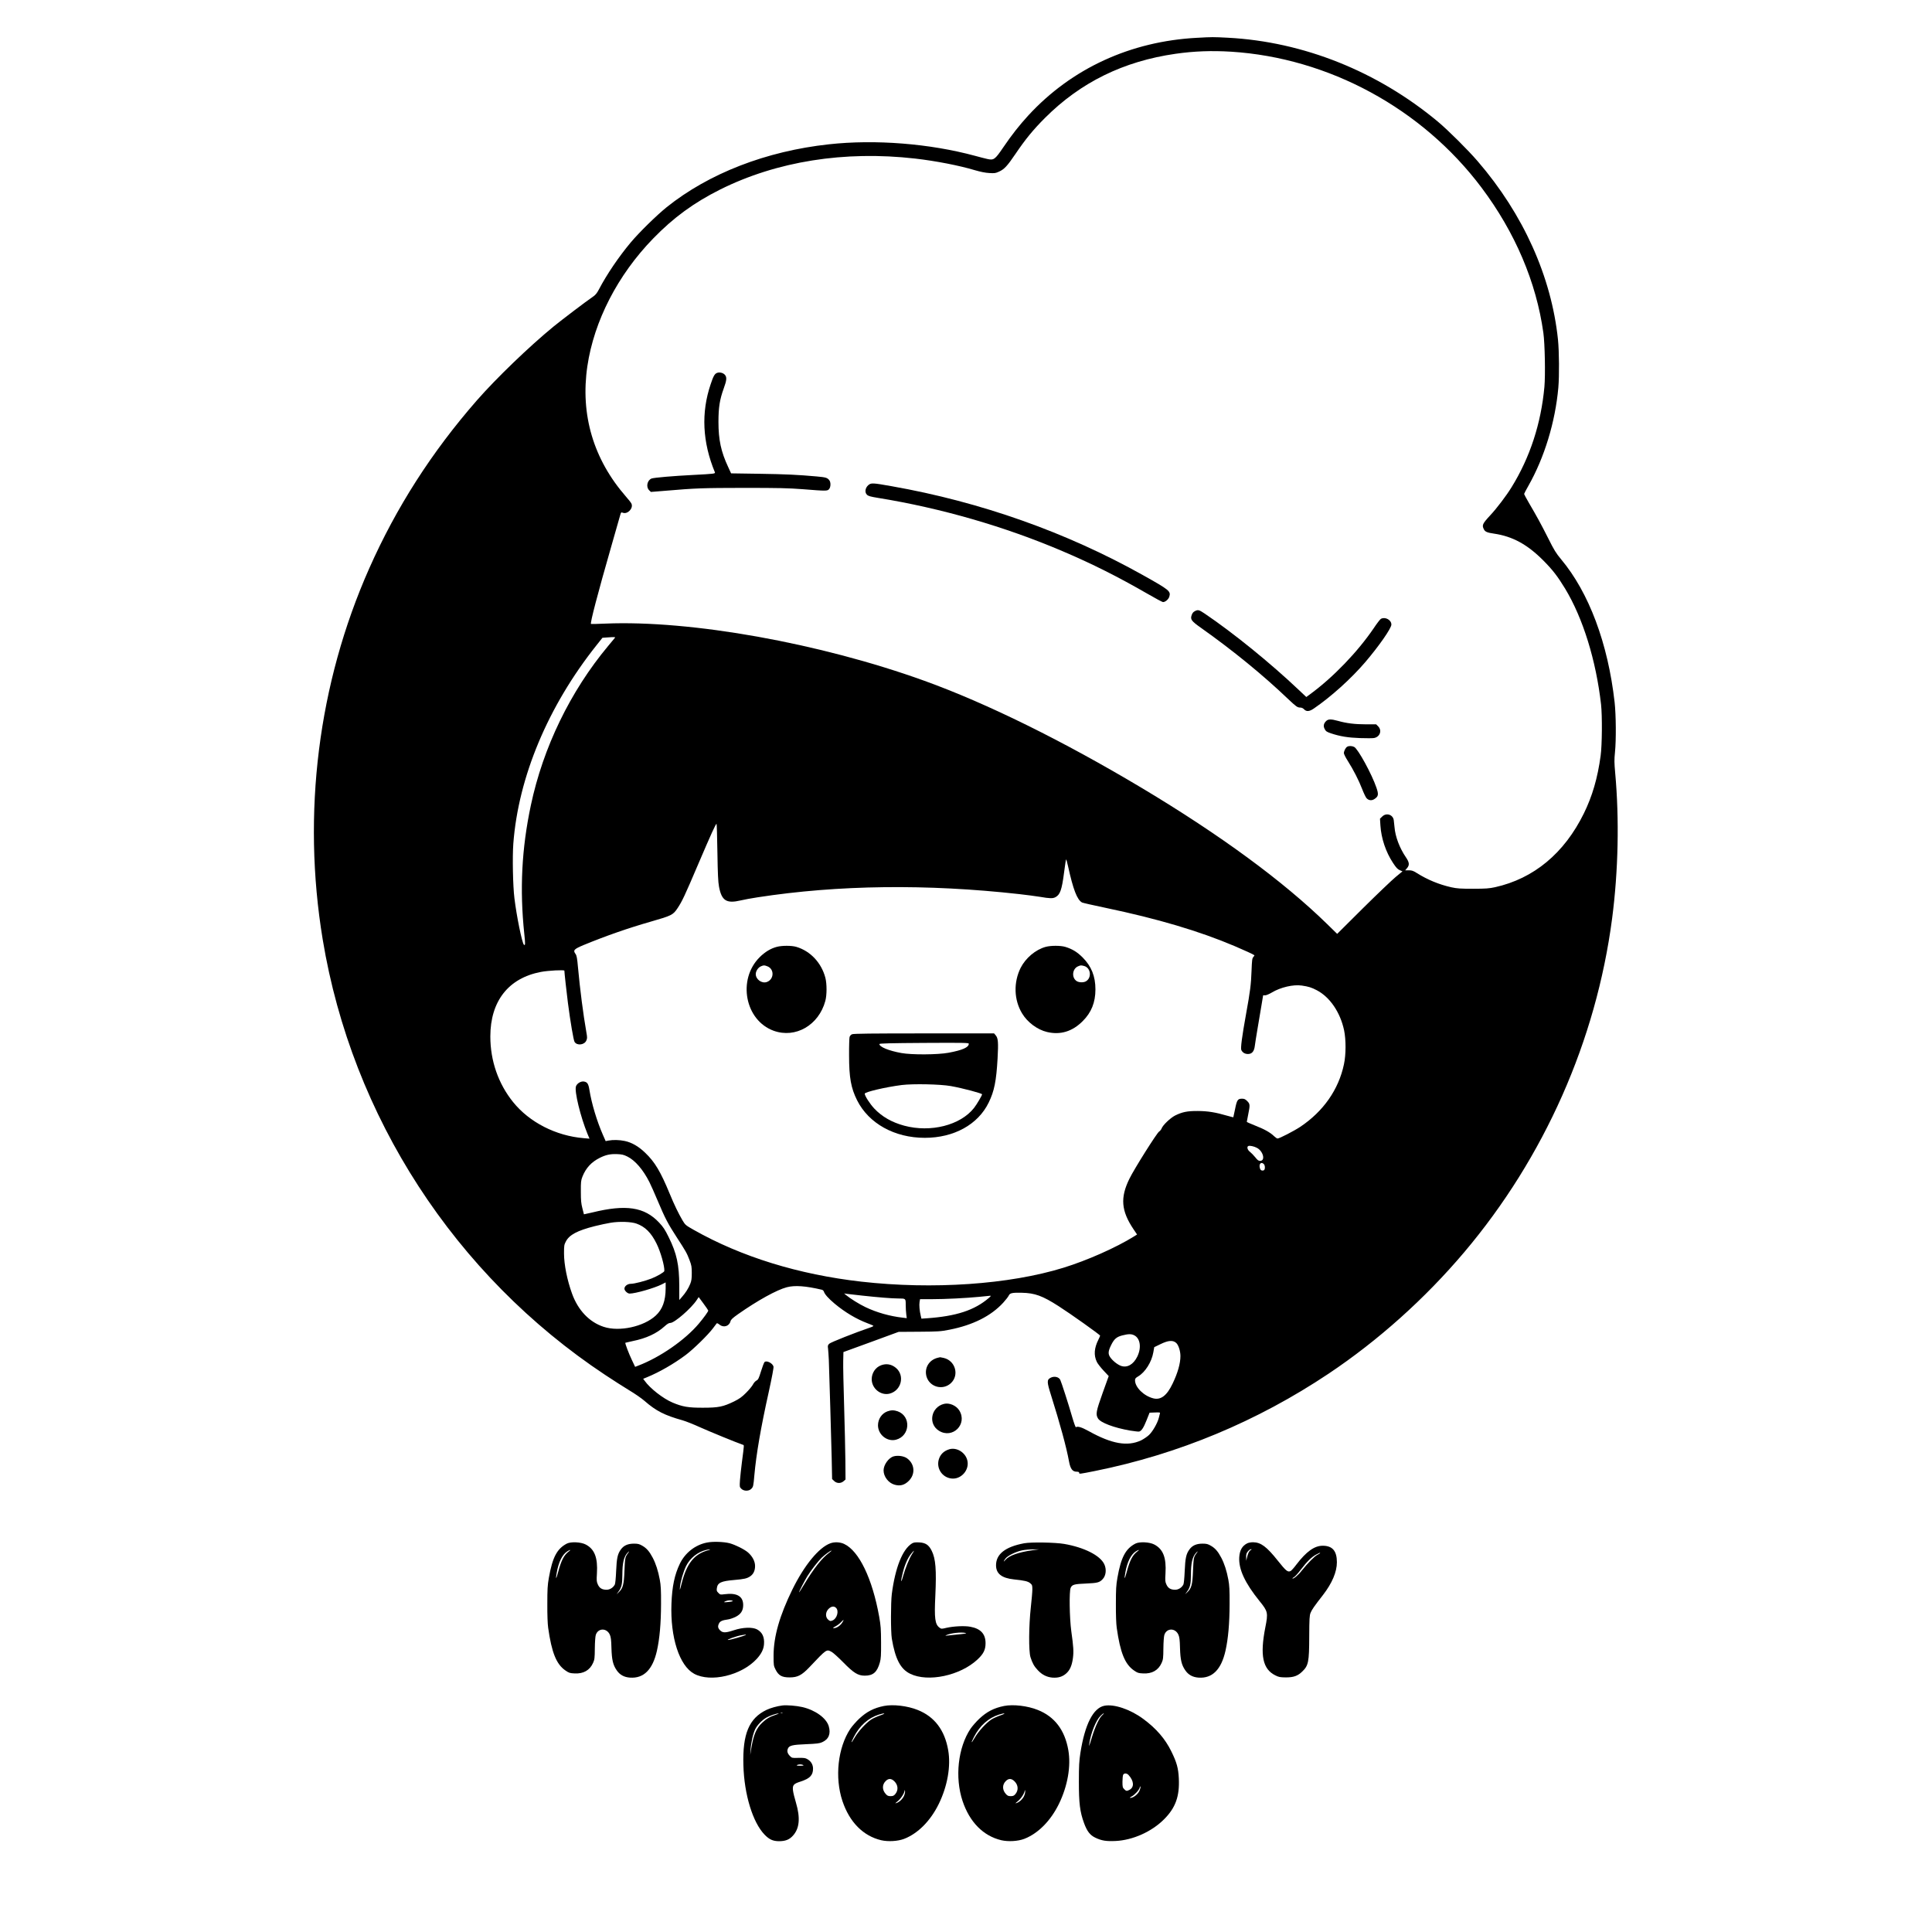 <?xml version="1.0" standalone="no"?>
<!DOCTYPE svg PUBLIC "-//W3C//DTD SVG 20010904//EN"
 "http://www.w3.org/TR/2001/REC-SVG-20010904/DTD/svg10.dtd">
<svg version="1.0" xmlns="http://www.w3.org/2000/svg"
 width="2766pt" height="2766pt" viewBox="0 0 2766 2766"
 preserveAspectRatio="xMidYMid meet">
<g transform="translate(0,2766) scale(0.1,-0.1)"
fill="#000000" stroke="none">
<path d="M17140 27119 c-954 -50 -1797 -438 -2418 -1112 -130 -142 -237 -278
-360 -459 -117 -172 -134 -185 -227 -164 -33 7 -112 28 -175 45 -649 176
-1430 238 -2093 165 -899 -98 -1719 -417 -2322 -900 -144 -116 -393 -360 -514
-504 -171 -204 -344 -459 -455 -671 -31 -59 -50 -82 -90 -109 -100 -68 -443
-329 -561 -425 -349 -286 -821 -741 -1096 -1055 -648 -741 -1156 -1535 -1544
-2410 -730 -1647 -963 -3504 -665 -5310 419 -2536 1892 -4808 4045 -6235 110
-73 265 -172 344 -220 79 -47 177 -115 217 -150 167 -146 288 -207 545 -279
46 -13 160 -58 254 -101 136 -61 516 -217 609 -249 21 -7 22 16 -13 -256 -11
-85 -23 -198 -27 -252 -6 -94 -6 -97 19 -122 36 -36 107 -37 142 -2 29 29 31
36 45 196 27 301 92 680 206 1192 46 211 72 347 68 363 -12 49 -101 93 -129
64 -7 -8 -30 -67 -50 -132 -32 -103 -40 -119 -65 -132 -17 -9 -39 -34 -51 -58
-12 -23 -56 -76 -98 -118 -61 -61 -95 -85 -171 -123 -157 -76 -222 -90 -445
-90 -211 -1 -295 14 -437 74 -135 57 -323 204 -399 312 l-21 28 54 22 c178 73
385 192 555 319 113 85 317 285 388 379 26 36 52 69 56 74 4 5 22 -3 39 -18
58 -48 140 -24 158 47 7 25 29 46 108 102 281 197 554 348 699 386 114 30 268
19 502 -36 12 -3 25 -15 29 -28 12 -38 65 -97 153 -171 150 -125 312 -221 474
-282 40 -15 76 -30 80 -34 5 -4 -11 -14 -35 -22 -223 -76 -577 -216 -596 -236
-21 -20 -23 -29 -17 -70 3 -26 8 -99 11 -162 9 -247 34 -1121 41 -1405 l6
-300 28 -27 c37 -37 96 -39 136 -4 l28 24 -2 269 c-1 147 -10 500 -18 783 -9
283 -15 573 -13 644 l3 129 395 144 395 145 295 2 c274 2 305 4 433 29 336 66
595 196 770 387 37 41 73 87 79 102 17 36 48 43 187 40 187 -4 295 -43 527
-192 165 -105 594 -410 594 -422 0 -5 -11 -30 -24 -56 -61 -121 -69 -223 -24
-318 11 -25 55 -81 96 -125 l75 -80 -87 -242 c-94 -263 -102 -306 -66 -365 37
-61 230 -133 459 -173 63 -10 122 -17 131 -14 34 11 63 56 105 162 l43 108 77
3 c70 3 76 1 71 -15 -2 -10 -10 -38 -16 -63 -20 -77 -88 -195 -141 -245 -27
-25 -78 -59 -112 -76 -195 -91 -419 -52 -750 132 -104 57 -157 73 -184 56 -5
-3 -28 61 -52 143 -52 182 -157 507 -172 536 -22 42 -87 56 -138 29 -55 -28
-54 -60 5 -246 129 -410 221 -745 259 -954 20 -106 50 -145 110 -145 24 0 35
-5 35 -15 0 -20 -3 -20 225 25 1197 241 2322 710 3345 1393 712 476 1381 1075
1944 1741 1146 1356 1887 3029 2116 4776 89 682 104 1424 44 2085 -13 145 -14
189 -3 295 18 176 15 532 -5 715 -95 844 -368 1573 -768 2050 -70 84 -99 130
-181 295 -104 206 -167 321 -279 512 -37 64 -68 121 -68 126 0 5 28 58 62 118
229 404 384 912 428 1404 15 170 12 518 -5 688 -94 902 -497 1797 -1149 2553
-141 164 -424 445 -571 568 -865 720 -1925 1144 -3006 1201 -210 11 -224 11
-439 -1z m485 -199 c1398 -88 2735 -813 3585 -1945 482 -642 785 -1355 886
-2080 22 -158 30 -604 15 -773 -48 -526 -207 -1012 -470 -1437 -74 -121 -214
-305 -304 -401 -114 -123 -123 -143 -92 -203 17 -34 47 -47 145 -61 265 -39
476 -154 705 -384 136 -137 205 -227 313 -404 256 -424 442 -1026 514 -1657
18 -165 15 -582 -6 -735 -43 -318 -119 -579 -240 -825 -280 -571 -718 -934
-1272 -1057 -84 -18 -131 -22 -314 -22 -185 0 -228 3 -312 21 -177 40 -341
108 -494 204 -51 32 -70 39 -113 39 l-53 0 26 31 c38 44 34 82 -15 154 -91
133 -153 296 -164 433 -3 37 -8 82 -11 101 -12 80 -108 109 -166 50 l-31 -30
6 -97 c12 -185 77 -379 179 -534 46 -70 66 -92 98 -106 l39 -17 -97 -80 c-53
-44 -264 -245 -468 -447 l-370 -368 -142 139 c-628 614 -1531 1277 -2652 1948
-1128 674 -2220 1213 -3115 1536 -1496 540 -3344 871 -4570 819 -110 -5 -202
-7 -204 -5 -14 12 94 427 294 1123 59 206 114 398 122 427 14 50 15 52 40 42
69 -26 156 68 122 133 -6 13 -41 57 -77 98 -466 534 -655 1172 -553 1867 96
648 435 1306 941 1827 293 302 583 513 959 702 812 405 1781 559 2792 444 296
-34 631 -99 854 -166 79 -23 149 -38 206 -41 78 -5 92 -3 142 20 75 34 117 79
235 253 143 211 254 347 422 515 510 510 1123 812 1870 919 265 38 517 47 795
30z m-8826 -8397 c-8 -10 -49 -60 -93 -112 -540 -647 -931 -1453 -1106 -2281
-131 -617 -161 -1202 -94 -1838 16 -147 15 -177 -6 -156 -26 26 -104 407 -135
664 -22 175 -30 590 -16 780 72 955 497 1970 1191 2842 l85 107 55 4 c134 9
134 9 119 -10z m1472 -3066 c5 -313 10 -422 23 -492 38 -201 107 -244 311
-196 44 11 154 31 245 45 1150 177 2420 193 3745 45 99 -11 232 -29 296 -39
139 -24 181 -25 219 -5 67 35 92 104 124 353 13 101 26 186 29 188 3 3 15 -39
27 -93 74 -338 131 -486 202 -524 9 -5 157 -39 330 -75 755 -158 1347 -334
1856 -550 139 -59 269 -119 281 -130 2 -2 -4 -13 -15 -25 -17 -18 -20 -44 -26
-198 -7 -195 -19 -292 -78 -616 -59 -327 -81 -494 -68 -519 18 -36 51 -56 95
-56 57 0 89 38 98 117 4 32 22 148 41 258 19 110 44 260 56 333 l22 132 29 0
c15 0 58 18 95 40 124 75 308 118 429 100 96 -14 139 -27 215 -67 188 -98 336
-316 391 -573 28 -135 28 -348 -2 -487 -76 -362 -295 -675 -626 -896 -91 -60
-298 -167 -325 -167 -8 0 -30 15 -50 34 -53 52 -140 101 -272 152 -65 26 -118
49 -118 53 0 3 9 50 20 104 28 137 27 152 -14 193 -28 28 -42 34 -75 34 -61 0
-73 -19 -99 -150 -13 -63 -24 -115 -25 -116 -1 -1 -40 9 -86 22 -171 50 -279
67 -421 68 -152 1 -224 -14 -327 -65 -68 -35 -177 -139 -193 -186 -6 -15 -22
-35 -35 -43 -31 -18 -356 -534 -425 -675 -134 -272 -119 -460 59 -725 l50 -74
-44 -28 c-255 -159 -672 -344 -1010 -448 -776 -240 -1872 -315 -2895 -199
-896 102 -1715 355 -2396 740 -118 67 -123 71 -162 136 -61 105 -116 218 -183
380 -132 320 -214 457 -351 588 -96 93 -194 149 -295 170 -75 16 -166 18 -230
6 l-42 -8 -40 91 c-86 196 -161 447 -192 639 -14 90 -30 115 -79 123 -43 7
-100 -27 -114 -69 -25 -69 65 -436 165 -681 l29 -68 -83 7 c-398 33 -778 227
-1012 518 -211 262 -325 590 -325 938 0 505 259 836 724 924 103 20 336 32
336 18 0 -27 33 -324 51 -463 35 -269 80 -534 95 -557 36 -57 142 -44 169 21
13 30 13 45 0 117 -45 255 -91 613 -120 929 -12 135 -19 170 -35 192 -39 53
-23 70 118 129 324 133 634 241 962 335 296 85 316 95 380 191 66 99 101 173
297 633 185 432 253 583 262 574 3 -3 9 -186 12 -407z m7721 -4229 c93 -46
129 -188 48 -188 -23 0 -37 11 -70 53 -23 28 -57 63 -75 77 -36 26 -48 73 -22
83 19 8 79 -4 119 -25z m-9010 -126 c111 -55 225 -187 316 -367 22 -44 77
-168 122 -275 101 -240 142 -319 268 -513 130 -200 147 -229 184 -328 28 -73
32 -97 32 -184 0 -81 -4 -111 -22 -156 -26 -65 -67 -129 -120 -189 l-37 -42 0
204 c-1 299 -36 463 -151 695 -54 110 -78 146 -138 210 -210 223 -474 263
-958 144 -65 -15 -118 -27 -118 -26 0 1 -10 40 -22 86 -18 69 -22 112 -22 239
-1 140 2 161 23 215 49 123 128 209 249 269 84 42 148 56 243 53 73 -3 96 -8
151 -35z m9112 -108 c17 -17 21 -61 7 -82 -4 -8 -19 -12 -32 -10 -18 2 -26 12
-33 40 -14 57 22 89 58 52z m-8982 -852 c124 -44 211 -131 287 -285 59 -118
118 -328 112 -394 -1 -16 -102 -75 -183 -107 -94 -37 -246 -76 -296 -76 -48 0
-92 -33 -92 -70 0 -29 44 -70 74 -70 81 0 351 77 459 131 l57 29 0 -87 c-1
-176 -45 -299 -142 -388 -172 -159 -521 -235 -745 -161 -205 67 -367 237 -453
475 -70 193 -115 417 -115 576 0 110 2 125 26 170 49 96 163 157 416 221 73
18 174 40 225 48 125 21 294 15 370 -12z m3233 -1031 c218 -24 426 -41 514
-41 110 0 108 1 108 -93 0 -45 4 -106 8 -135 l7 -54 -58 7 c-184 21 -372 74
-533 151 -87 41 -222 125 -281 175 l-25 21 40 -6 c22 -3 121 -14 220 -25z
m1815 -31 c-207 -179 -471 -265 -896 -294 l-72 -5 -10 42 c-17 70 -24 153 -17
196 l7 41 170 0 c190 0 487 15 683 34 72 7 139 14 150 15 15 1 12 -5 -15 -29z
m-4020 -183 c0 -14 -61 -99 -134 -186 -197 -235 -558 -485 -872 -604 l-41 -16
-46 97 c-43 89 -101 242 -94 248 1 1 49 12 105 24 194 39 344 109 455 210 41
37 63 50 85 50 58 0 300 210 377 328 l28 42 68 -92 c38 -51 69 -97 69 -101z
m6100 -355 c86 -45 104 -178 42 -305 -56 -113 -144 -163 -233 -132 -52 19
-122 75 -156 126 -31 47 -28 85 16 174 42 85 77 115 158 136 89 23 131 23 173
1z m600 -109 c33 -31 60 -116 60 -188 0 -105 -38 -240 -112 -394 -82 -172
-169 -238 -276 -211 -135 34 -261 157 -262 257 0 26 7 35 44 57 101 59 194
206 218 345 l13 74 89 43 c113 55 178 60 226 17z"/>
<path d="M10263 22320 c-32 -13 -51 -47 -88 -159 -139 -408 -119 -830 60
-1263 8 -20 -11 -22 -315 -38 -279 -14 -558 -38 -592 -51 -62 -25 -82 -120
-35 -167 l26 -25 198 16 c447 38 536 41 1128 42 505 0 640 -3 850 -19 338 -27
352 -27 376 3 24 30 25 98 1 127 -28 35 -50 41 -182 53 -271 24 -431 32 -819
38 l-404 6 -42 91 c-103 220 -139 391 -139 646 0 207 18 320 76 480 43 117 46
160 16 194 -25 29 -79 42 -115 26z"/>
<path d="M12430 20713 c-44 -39 -52 -102 -19 -135 20 -20 48 -28 164 -47 899
-146 1813 -410 2639 -763 423 -180 791 -365 1211 -607 115 -67 217 -121 225
-121 34 0 79 39 91 78 23 78 1 96 -376 307 -1094 613 -2323 1049 -3599 1274
-276 49 -295 50 -336 14z"/>
<path d="M17110 18912 c-25 -12 -39 -28 -49 -58 -22 -62 -5 -85 135 -184 451
-319 885 -673 1244 -1016 115 -109 135 -124 175 -124 21 0 40 -9 55 -25 34
-36 76 -33 141 12 247 169 531 425 735 663 197 231 374 485 374 538 0 67 -88
115 -150 82 -11 -6 -57 -65 -102 -133 -231 -340 -579 -702 -910 -945 l-56 -41
-104 98 c-409 388 -939 818 -1353 1098 -78 52 -93 56 -135 35z"/>
<path d="M18985 17336 c-36 -36 -42 -73 -19 -115 16 -31 30 -40 89 -60 129
-43 242 -62 416 -68 91 -3 182 -3 201 1 85 16 117 108 59 167 l-29 29 -149 0
c-155 0 -277 15 -400 50 -98 27 -138 26 -168 -4z"/>
<path d="M19287 16969 c-22 -13 -47 -61 -47 -92 0 -12 25 -63 56 -111 80 -127
156 -274 205 -401 23 -60 52 -120 63 -132 33 -35 75 -39 116 -11 55 37 59 65
26 161 -66 194 -263 554 -318 583 -31 16 -76 18 -101 3z"/>
<path d="M11121 14104 c-88 -23 -171 -74 -246 -149 -320 -320 -209 -903 201
-1052 313 -113 646 79 740 427 23 85 23 243 1 330 -56 215 -214 384 -416 444
-68 20 -206 20 -280 0z m-133 -279 c102 -41 94 -190 -12 -225 -71 -23 -156 39
-156 114 0 43 34 94 73 111 41 18 49 18 95 0z"/>
<path d="M14971 14104 c-144 -39 -287 -159 -359 -301 -103 -208 -96 -457 20
-650 76 -128 219 -235 359 -268 191 -45 362 7 510 156 124 123 182 268 182
454 0 187 -57 331 -182 456 -79 80 -151 123 -250 153 -68 20 -206 20 -280 0z
m551 -274 c97 -27 111 -173 22 -221 -35 -18 -97 -16 -130 5 -75 50 -63 175 19
211 39 17 43 17 89 5z"/>
<path d="M12199 12853 c-17 -7 -31 -23 -36 -40 -4 -15 -8 -134 -7 -263 0 -318
27 -467 115 -643 167 -332 536 -537 969 -537 417 0 762 190 915 505 80 163
109 309 127 630 13 234 8 292 -27 333 l-23 27 -1002 0 c-751 0 -1010 -3 -1031
-12z m1671 -136 c0 -52 -91 -92 -290 -129 -158 -29 -525 -31 -675 -4 -183 33
-315 88 -315 129 0 9 163 13 640 16 573 3 640 2 640 -12z m-257 -606 c168 -30
447 -104 447 -118 0 -16 -77 -147 -115 -195 -195 -248 -620 -356 -1000 -254
-177 48 -317 128 -428 245 -63 67 -137 182 -137 213 0 24 296 94 530 124 162
20 551 12 703 -15z"/>
<path d="M13425 8221 c-126 -31 -195 -149 -160 -270 45 -150 234 -201 349 -93
123 115 63 323 -104 361 -25 6 -47 10 -50 10 -3 -1 -18 -4 -35 -8z"/>
<path d="M12615 8114 c-81 -30 -134 -109 -135 -199 0 -135 131 -240 258 -207
168 45 219 260 88 369 -63 52 -136 65 -211 37z"/>
<path d="M13515 7561 c-187 -47 -231 -286 -72 -385 196 -121 412 95 291 291
-44 71 -143 113 -219 94z"/>
<path d="M12705 7454 c-81 -30 -134 -109 -135 -199 0 -135 131 -240 258 -207
203 54 219 337 23 407 -53 18 -93 18 -146 -1z"/>
<path d="M13590 6911 c-80 -25 -130 -75 -151 -151 -33 -125 50 -250 179 -267
140 -19 265 121 231 259 -27 114 -153 191 -259 159z"/>
<path d="M12792 6809 c-71 -21 -142 -122 -142 -200 0 -89 69 -180 157 -205 80
-23 143 -6 204 55 98 97 85 245 -27 324 -46 32 -133 44 -192 26z"/>
<path d="M10118 5575 c-167 -34 -311 -148 -386 -305 -74 -154 -110 -324 -119
-570 -18 -482 113 -888 325 -1003 236 -128 676 -24 895 212 67 73 100 139 105
211 8 104 -25 172 -101 213 -66 34 -202 30 -328 -12 -123 -40 -161 -40 -200
-2 -32 33 -36 58 -14 101 16 30 47 44 127 55 26 3 74 20 108 36 77 39 110 90
110 170 0 126 -90 178 -267 155 -59 -8 -63 -7 -88 19 -24 23 -27 32 -22 68 11
78 60 101 251 117 138 12 181 21 226 52 47 32 70 82 70 148 0 68 -38 139 -102
195 -53 45 -182 109 -263 131 -85 22 -245 27 -327 9z m19 -110 c-198 -54 -305
-188 -377 -471 -27 -107 -30 -113 -25 -56 8 83 48 220 88 302 55 112 166 201
284 229 59 14 84 11 30 -4z m351 -724 c9 -5 -6 -10 -40 -14 -82 -10 -99 -8
-63 8 34 16 84 19 103 6z m189 -488 c-13 -12 -221 -72 -252 -72 -38 -1 118 56
190 68 69 12 69 12 62 4z"/>
<path d="M8116 5561 c-141 -73 -206 -195 -258 -489 -19 -108 -22 -164 -22
-377 -1 -152 4 -285 12 -340 50 -354 117 -521 246 -610 52 -36 64 -40 132 -43
127 -7 218 45 265 151 21 47 24 68 25 209 1 88 7 172 14 192 33 100 157 101
201 2 15 -34 20 -74 23 -192 5 -168 22 -240 75 -317 44 -65 106 -99 190 -105
197 -14 325 114 386 384 39 174 58 389 59 669 1 203 -3 269 -18 349 -23 125
-57 231 -102 316 -47 89 -87 135 -148 170 -43 25 -62 30 -120 30 -87 0 -146
-26 -187 -83 -47 -64 -60 -125 -68 -312 -4 -96 -12 -179 -19 -191 -24 -45 -71
-74 -118 -74 -64 0 -102 23 -125 76 -18 39 -19 57 -13 157 14 227 -34 349
-161 415 -69 36 -211 42 -269 13z m26 -114 c-67 -50 -106 -125 -151 -293 -30
-111 -39 -115 -20 -8 27 153 81 261 153 305 44 27 56 24 18 -4z m845 -29 c-37
-51 -39 -62 -47 -248 -7 -195 -22 -251 -82 -306 l-31 -29 26 36 c45 60 57 111
57 238 0 173 20 261 73 319 30 32 32 27 4 -10z"/>
<path d="M11888 5565 c-165 -60 -373 -315 -543 -660 -184 -376 -269 -674 -270
-946 0 -143 1 -147 30 -205 43 -83 90 -109 200 -109 114 0 173 30 285 148 245
259 242 257 315 218 23 -12 97 -79 166 -149 151 -154 212 -192 310 -192 120 0
177 50 216 190 15 54 18 103 17 285 -1 192 -4 239 -27 370 -98 545 -288 941
-502 1041 -57 27 -138 31 -197 9z m-14 -133 c-107 -78 -226 -230 -371 -472
-35 -58 -63 -102 -63 -97 0 13 77 163 121 235 51 82 154 214 205 263 47 44
123 99 137 99 6 0 -8 -13 -29 -28z m96 -792 c44 -44 13 -154 -51 -180 -27 -11
-34 -11 -57 7 -51 38 -47 120 9 167 37 31 72 33 99 6z m96 -197 c-26 -51 -85
-93 -128 -93 -18 1 -14 6 22 25 25 13 61 39 79 59 42 43 46 44 27 9z"/>
<path d="M13055 5562 c-134 -84 -238 -345 -287 -722 -16 -125 -16 -542 0 -640
49 -291 124 -436 263 -503 255 -125 716 -27 963 204 87 81 116 140 116 234 0
132 -70 208 -217 235 -81 16 -240 8 -342 -15 -71 -17 -74 -17 -100 2 -65 48
-76 132 -60 458 17 370 5 527 -51 641 -42 86 -89 118 -184 122 -56 2 -77 -1
-101 -16z m1 -154 c-40 -64 -96 -203 -128 -318 -32 -116 -35 -69 -3 54 29 117
72 213 121 273 19 24 37 43 40 43 2 0 -11 -24 -30 -52z m769 -1127 c21 -5 -5
-10 -90 -19 -66 -7 -140 -15 -165 -17 -39 -5 -42 -4 -20 6 66 29 208 45 275
30z"/>
<path d="M14661 5565 c-268 -50 -401 -155 -401 -314 0 -121 80 -184 256 -203
153 -16 201 -27 234 -55 27 -23 30 -30 30 -88 0 -35 -10 -150 -22 -257 -29
-263 -32 -624 -5 -713 27 -85 52 -131 105 -187 60 -65 129 -99 209 -106 83 -6
143 12 197 59 54 48 83 114 97 222 12 91 8 160 -24 387 -25 188 -31 564 -9
616 20 48 51 56 222 63 164 7 192 15 237 63 48 51 57 142 22 215 -60 125 -289
240 -574 289 -127 22 -476 28 -574 9z m118 -100 c-193 -27 -333 -76 -383 -136
-33 -39 -34 -26 -1 17 33 43 150 100 240 118 39 8 108 14 155 14 l85 0 -96
-13z"/>
<path d="M16256 5561 c-141 -73 -206 -195 -258 -489 -19 -108 -22 -164 -22
-377 -1 -152 4 -285 12 -340 50 -354 117 -521 246 -610 52 -36 64 -40 132 -43
127 -7 218 45 265 151 21 47 24 68 25 209 1 88 7 172 14 192 33 100 157 101
201 2 15 -34 20 -74 23 -192 5 -168 22 -240 75 -317 44 -65 106 -99 190 -105
197 -14 325 114 386 384 39 174 58 389 59 669 1 203 -3 269 -18 349 -23 125
-57 231 -102 316 -47 89 -87 135 -148 170 -43 25 -62 30 -120 30 -87 0 -146
-26 -187 -83 -47 -64 -60 -125 -68 -312 -4 -96 -12 -179 -19 -191 -24 -45 -71
-74 -118 -74 -64 0 -102 23 -125 76 -18 39 -19 57 -13 157 14 227 -34 349
-161 415 -69 36 -211 42 -269 13z m26 -114 c-67 -50 -106 -125 -151 -293 -30
-111 -39 -115 -20 -8 27 153 81 261 153 305 44 27 56 24 18 -4z m845 -29 c-37
-51 -39 -62 -47 -248 -7 -195 -22 -251 -82 -306 l-31 -29 26 36 c45 60 57 111
57 238 0 173 20 261 73 319 30 32 32 27 4 -10z"/>
<path d="M17855 5564 c-72 -37 -106 -98 -113 -199 -10 -171 81 -368 291 -628
120 -148 124 -166 82 -378 -78 -398 -37 -595 142 -684 52 -26 68 -29 153 -30
110 0 169 21 233 83 90 86 100 136 101 502 1 255 4 301 19 339 17 44 54 97
178 256 130 168 199 330 199 469 0 162 -64 236 -203 236 -119 0 -234 -83 -375
-267 -34 -46 -72 -88 -83 -94 -41 -22 -66 -2 -184 146 -160 202 -244 264 -355
265 -31 0 -68 -7 -85 -16z m53 -95 c-24 -13 -39 -44 -54 -104 l-12 -50 -1 52
c-1 42 4 57 25 82 14 17 33 31 42 31 15 -1 15 -2 0 -11z m992 -44 c0 -2 -17
-13 -37 -24 -43 -21 -141 -121 -226 -227 -50 -65 -121 -124 -133 -112 -2 3 8
11 23 19 14 8 59 57 98 109 89 116 154 180 219 214 51 27 56 29 56 21z"/>
<path d="M11200 3243 c-77 -10 -166 -35 -226 -63 -250 -120 -344 -344 -331
-790 11 -421 134 -822 304 -997 67 -69 119 -92 204 -93 94 0 150 22 202 80 93
103 107 252 43 470 -21 69 -40 148 -43 177 -8 76 7 95 109 127 132 43 178 90
178 184 0 58 -28 106 -80 136 -29 18 -50 20 -128 19 -91 -3 -95 -2 -122 26
-35 35 -45 68 -31 104 18 47 64 58 265 66 148 6 189 11 226 28 94 41 127 121
95 229 -34 116 -190 230 -377 274 -86 20 -227 31 -288 23z m3 -110 c-7 -2 -19
-2 -25 0 -7 3 -2 5 12 5 14 0 19 -2 13 -5z m-93 -22 c-85 -27 -139 -58 -198
-115 -85 -80 -124 -173 -157 -373 l-14 -88 5 80 c7 103 37 232 68 292 29 57
95 125 154 160 47 28 145 62 177 62 11 0 -5 -8 -35 -18z m390 -721 c11 -7 -3
-10 -45 -10 -42 0 -56 3 -45 10 8 5 29 10 45 10 17 0 37 -5 45 -10z"/>
<path d="M12655 3236 c-145 -29 -247 -82 -356 -184 -43 -41 -99 -105 -125
-143 -179 -270 -226 -696 -113 -1034 101 -302 297 -500 554 -561 100 -23 238
-15 328 19 199 77 378 257 498 502 124 255 174 539 134 768 -50 288 -196 480
-437 576 -146 59 -352 83 -483 57z m-50 -134 c-45 -15 -104 -42 -132 -60 -74
-48 -184 -168 -237 -259 -54 -93 -61 -86 -11 11 82 159 205 269 353 317 91 29
115 21 27 -9z m200 -945 c54 -54 59 -128 11 -184 -19 -22 -32 -28 -66 -28 -35
0 -47 6 -70 32 -52 58 -52 133 0 184 40 41 82 39 125 -4z m135 -213 c-23 -46
-67 -86 -110 -99 -18 -6 -13 1 20 26 45 34 98 115 101 154 1 13 4 10 6 -8 3
-16 -5 -47 -17 -73z"/>
<path d="M14375 3236 c-145 -29 -247 -82 -356 -184 -43 -41 -99 -105 -125
-143 -179 -270 -226 -696 -113 -1034 101 -302 297 -500 554 -561 100 -23 238
-15 328 19 199 77 378 257 498 502 124 255 174 539 134 768 -50 288 -196 480
-437 576 -146 59 -352 83 -483 57z m-50 -134 c-45 -15 -104 -42 -132 -60 -74
-48 -184 -168 -237 -259 -54 -93 -61 -86 -11 11 82 159 205 269 353 317 91 29
115 21 27 -9z m200 -945 c54 -54 59 -128 11 -184 -19 -22 -32 -28 -66 -28 -35
0 -47 6 -70 32 -52 58 -52 133 0 184 40 41 82 39 125 -4z m135 -213 c-23 -46
-67 -86 -110 -99 -18 -6 -13 1 20 26 45 34 98 115 101 154 1 13 4 10 6 -8 3
-16 -5 -47 -17 -73z"/>
<path d="M15810 3239 c-159 -32 -278 -267 -342 -674 -18 -118 -22 -182 -22
-415 0 -309 15 -429 74 -591 43 -117 86 -173 162 -209 90 -43 156 -53 288 -47
246 11 518 132 696 311 164 164 223 328 211 584 -7 147 -30 231 -107 387 -88
180 -215 327 -400 464 -186 139 -422 218 -560 190z m-29 -135 c-41 -35 -101
-161 -146 -309 -45 -148 -46 -150 -39 -95 20 143 94 330 158 393 20 20 41 37
47 37 6 0 -3 -12 -20 -26z m376 -856 c79 -86 84 -176 13 -213 -39 -20 -47 -19
-75 10 -22 22 -25 32 -25 105 0 45 5 90 10 101 14 26 52 24 77 -3z m153 -233
c-23 -47 -87 -95 -126 -95 -13 1 -8 7 17 20 45 24 106 91 116 127 5 21 8 23
11 10 2 -9 -6 -38 -18 -62z"/>
</g>
</svg>
